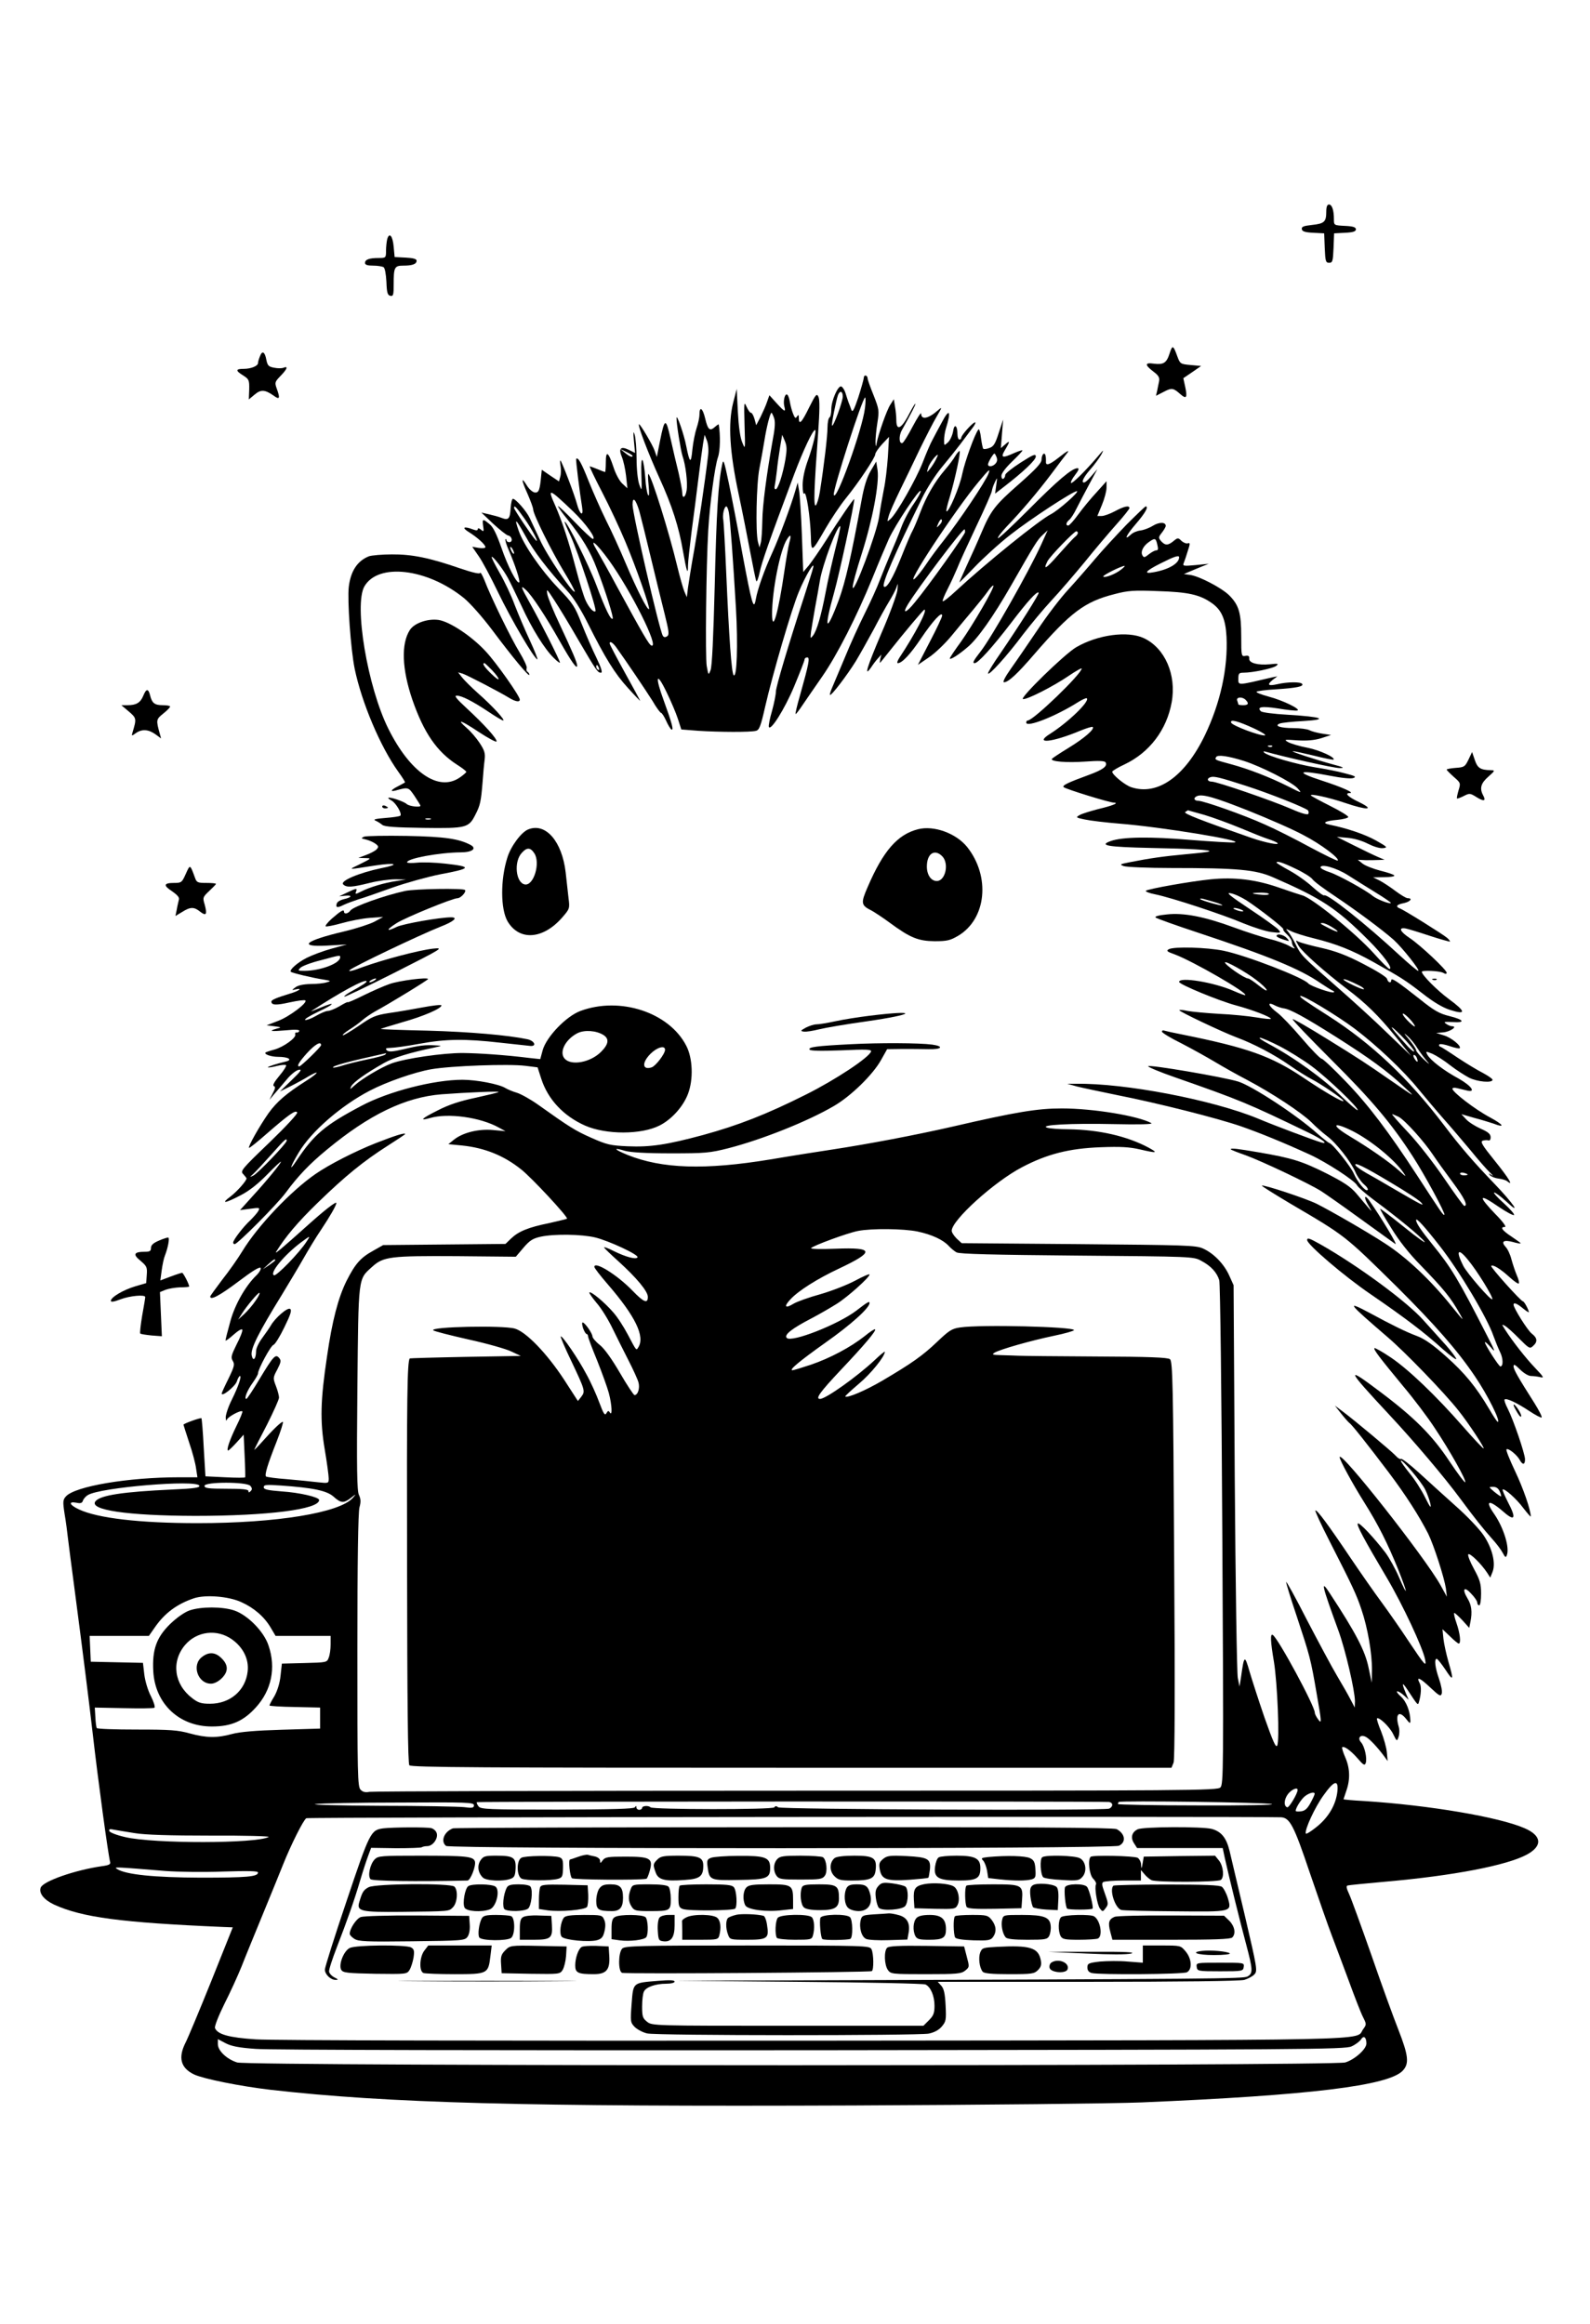 <?xml version="1.0" standalone="no"?>
<!DOCTYPE svg PUBLIC "-//W3C//DTD SVG 20010904//EN"
        "http://www.w3.org/TR/2001/REC-SVG-20010904/DTD/svg10.dtd">
<svg version="1.0" xmlns="http://www.w3.org/2000/svg"
     width="832pt" height="1216pt" viewBox="0 0 832 1216"
     preserveAspectRatio="xMidYMid meet">

    <g transform="translate(0,1216) scale(0.1,-0.1)"
       fill="#000000" stroke="none">
        <path d="M6940 11053 c0 -54 -10 -63 -74 -70 -45 -5 -56 -9 -54 -22 2 -12 17
-17 60 -19 l57 -3 3 -77 c3 -69 5 -77 23 -77 18 0 20 8 23 77 l3 77 57 3 c43
2 57 7 57 18 0 11 -14 16 -57 18 -58 3 -58 3 -58 35 0 47 -10 77 -26 77 -9 0
-14 -12 -14 -37z"/>
        <path d="M2026 10908 c-3 -13 -6 -40 -6 -60 0 -37 -1 -38 -39 -38 -49 0 -71
-8 -71 -26 0 -10 13 -14 43 -14 23 0 47 -4 54 -8 7 -4 13 -37 15 -77 2 -57 6
-70 21 -73 15 -3 17 5 17 61 0 88 4 97 50 97 48 0 70 8 70 26 0 9 -18 14 -57
16 l-58 3 -5 54 c-5 57 -23 78 -34 39z"/>
        <path d="M6120 10310 c-16 -50 -32 -59 -82 -53 -48 7 -49 -6 -3 -41 28 -21 34
-32 30 -52 -3 -13 -7 -35 -10 -49 l-6 -26 41 21 c42 22 50 20 87 -13 31 -27
37 -18 25 38 l-10 46 47 32 46 32 -55 5 c-54 5 -55 6 -70 47 -21 58 -25 59
-40 13z"/>
        <path d="M1360 10295 c-6 -14 -10 -30 -10 -35 0 -15 -37 -30 -74 -30 -44 0
-45 -9 -3 -35 30 -19 32 -25 31 -73 l-2 -52 30 25 c33 28 54 27 101 -6 30 -22
34 -14 15 38 -11 31 -10 35 20 66 35 36 41 53 16 43 -9 -4 -32 -4 -50 0 -28 5
-34 11 -40 40 -8 44 -22 52 -34 19z"/>
        <path d="M4520 10183 c-1 -10 -14 -56 -29 -103 -22 -65 -30 -80 -36 -65 -4 11
-10 29 -15 40 -4 11 -11 33 -16 49 -5 16 -15 31 -22 34 -17 5 -52 -74 -52
-120 0 -20 -4 -40 -10 -43 -5 -3 -10 -27 -10 -53 0 -44 -18 -197 -40 -336 -5
-33 -15 -64 -21 -70 -13 -12 -9 93 12 377 8 115 9 174 2 190 -9 20 -14 15 -49
-55 -39 -80 -54 -95 -54 -55 0 17 -2 19 -10 7 -7 -11 -11 -8 -20 15 -7 17 -14
45 -17 63 -3 18 -9 35 -14 37 -12 8 -22 -33 -15 -61 9 -33 2 -30 -41 17 l-37
41 -12 -34 c-6 -19 -22 -54 -34 -79 l-23 -44 -9 33 c-5 17 -13 32 -18 32 -6 0
-16 15 -24 33 -13 29 -13 20 -10 -98 4 -129 4 -130 -12 -90 -11 25 -19 84 -23
160 l-6 120 -19 -74 c-27 -107 -18 -257 29 -476 20 -93 47 -231 61 -305 14
-74 28 -142 31 -150 3 -8 11 12 18 45 12 56 47 156 181 514 48 127 97 231 109
231 9 0 -10 -81 -36 -154 -19 -52 -29 -99 -29 -135 0 -33 4 -51 8 -43 11 16
32 -125 35 -225 2 -86 4 -85 77 42 29 50 75 119 104 155 70 86 156 216 156
233 0 8 16 31 36 53 l36 38 -6 -104 c-4 -58 -13 -134 -21 -170 -7 -36 -19
-101 -25 -145 -13 -86 -133 -406 -138 -369 -2 12 20 91 47 176 56 175 93 369
83 438 l-7 45 -29 -49 c-20 -34 -35 -82 -48 -155 -54 -294 -84 -425 -119 -521
-67 -179 -80 -158 -24 41 27 96 105 457 105 487 0 8 -77 -103 -146 -213 -35
-55 -77 -115 -92 -134 l-29 -34 -7 194 c-4 107 -11 212 -15 234 l-7 40 -13
-45 c-22 -76 -83 -241 -119 -320 -43 -94 -78 -193 -87 -245 -11 -62 -20 -31
-70 236 -24 134 -57 303 -72 374 -24 114 -28 126 -34 95 -21 -98 -30 -252 -39
-632 -7 -269 -14 -427 -22 -445 -11 -28 -11 -27 -20 22 -8 48 -3 524 8 710 8
136 34 335 51 383 12 35 13 116 4 171 -1 2 -10 -4 -20 -13 -27 -24 -37 -15
-51 44 -13 55 -30 67 -30 21 0 -16 -7 -48 -15 -71 -8 -24 -18 -74 -22 -112 -7
-77 -14 -73 -32 17 -11 59 -50 172 -51 148 -1 -27 22 -170 31 -198 17 -48 28
-143 22 -180 -6 -39 -23 -48 -23 -13 0 12 -9 58 -19 103 -11 44 -30 124 -42
179 -25 112 -31 111 -56 -14 l-16 -81 -12 34 c-10 29 -74 137 -81 137 -10 0
48 -152 106 -280 67 -146 103 -260 124 -385 19 -107 26 -128 26 -74 0 19 9 99
19 179 11 80 27 206 36 280 9 74 20 155 24 180 l8 45 12 -30 c7 -18 10 -49 6
-80 -17 -143 -49 -357 -72 -490 -15 -82 -29 -172 -33 -200 l-6 -50 -13 30 c-7
17 -24 77 -38 135 -41 171 -132 464 -150 480 -3 3 -3 -24 1 -60 4 -42 3 -60
-3 -50 -5 9 -12 47 -14 85 -9 116 -25 136 -21 25 3 -92 3 -94 -11 -55 -8 23
-14 80 -14 135 0 52 -5 109 -10 125 -7 23 -8 15 -4 -32 l6 -63 -32 16 c-43 21
-56 8 -37 -37 8 -19 18 -64 22 -99 l7 -65 -26 24 c-15 13 -36 52 -47 87 -27
81 -40 89 -40 25 0 -28 -2 -51 -4 -51 -2 0 -20 7 -39 15 -20 8 -39 15 -41 15
-3 0 26 -61 65 -136 39 -75 93 -191 121 -258 56 -133 131 -347 124 -353 -8 -8
-64 103 -120 235 -31 74 -78 177 -105 230 -26 53 -67 145 -91 205 -38 96 -55
126 -65 116 -3 -4 18 -174 31 -253 8 -52 -12 -39 -27 17 -12 47 -78 219 -86
227 -3 3 -3 -9 0 -26 3 -17 3 -43 -1 -57 l-7 -26 -45 30 -45 31 -3 -29 c-7
-76 -12 -92 -33 -90 -11 1 -29 16 -41 35 -32 52 -31 32 2 -41 16 -37 30 -74
30 -83 0 -25 96 -218 162 -327 33 -54 58 -100 55 -103 -10 -10 -147 193 -182
272 -20 43 -44 94 -53 113 -18 38 -74 101 -88 101 -5 0 -10 -21 -12 -47 -3
-58 -11 -67 -47 -53 -15 6 -45 14 -67 19 l-39 9 62 -59 c35 -32 70 -60 78 -61
21 -4 26 -35 6 -35 -8 0 -15 5 -15 10 0 6 -2 8 -5 5 -3 -3 5 -30 18 -59 32
-74 60 -159 54 -166 -11 -11 -60 83 -93 180 -25 71 -43 109 -62 124 -36 30
-39 29 -34 -9 5 -30 3 -32 -12 -19 -10 8 -16 9 -16 2 0 -7 -8 -8 -26 -1 -47
18 -60 10 -21 -14 45 -28 87 -66 87 -79 0 -5 -15 -7 -35 -4 l-34 6 33 -48 c19
-26 65 -113 103 -192 67 -139 190 -349 205 -349 3 0 -14 44 -39 98 -25 53 -61
138 -80 187 -18 50 -54 125 -79 168 -25 44 -44 81 -41 83 6 6 60 -65 85 -111
12 -22 44 -89 72 -148 54 -118 121 -225 169 -271 17 -17 31 -27 31 -23 0 11
-106 221 -156 309 -49 87 -53 100 -23 72 31 -27 106 -141 178 -269 61 -108 91
-150 91 -128 0 16 -25 74 -90 213 -33 69 -62 141 -66 160 -5 32 -3 30 36 -30
24 -36 81 -130 127 -210 96 -164 101 -170 118 -170 9 0 1 26 -24 78 -21 42
-55 122 -77 177 -36 92 -45 107 -125 190 -87 91 -179 223 -205 298 -25 72 -15
63 34 -25 44 -82 115 -175 223 -293 28 -30 70 -96 104 -165 92 -184 143 -266
211 -340 35 -39 64 -69 64 -67 0 1 -36 68 -80 147 -44 80 -80 148 -80 153 0
14 15 6 33 -18 52 -72 157 -228 191 -282 20 -35 41 -63 45 -63 4 0 16 -18 26
-40 10 -23 23 -44 28 -47 14 -8 3 34 -39 149 -48 130 -40 158 13 48 23 -47 50
-110 60 -141 l18 -56 89 -7 c109 -7 274 -8 302 0 17 4 25 25 48 127 38 166
139 513 176 600 34 83 85 168 75 127 -3 -14 -24 -79 -45 -145 -84 -258 -150
-479 -150 -504 0 -14 -9 -60 -20 -100 -12 -40 -19 -78 -17 -84 8 -26 82 91
132 210 30 72 55 136 55 142 0 6 6 11 14 11 15 0 9 -32 -38 -199 -15 -51 -25
-95 -23 -97 2 -2 19 20 38 49 20 29 65 95 102 148 77 111 180 313 262 514 31
77 70 169 86 205 34 74 162 267 167 251 2 -5 -15 -36 -37 -68 -23 -32 -52 -87
-65 -123 -13 -36 -38 -96 -55 -135 -16 -38 -42 -101 -57 -140 -14 -38 -50
-117 -79 -175 -29 -58 -76 -161 -104 -230 -29 -69 -59 -140 -67 -159 -8 -18
-13 -35 -11 -37 6 -7 89 102 135 176 23 38 65 114 94 167 28 54 64 119 80 145
16 26 34 60 39 75 8 25 8 23 5 -13 -2 -23 -40 -127 -85 -230 -74 -174 -93
-234 -52 -175 9 14 24 34 34 45 l19 21 -6 -23 c-2 -13 -3 -22 -1 -20 2 1 25
30 52 64 72 91 175 214 180 214 18 0 -48 -127 -131 -252 -10 -16 -14 -28 -8
-28 22 0 66 47 121 129 62 92 111 145 111 120 0 -8 -29 -69 -64 -136 l-63
-122 57 39 c32 21 85 72 118 112 33 40 84 102 114 137 29 35 64 78 77 97 13
19 26 32 29 30 8 -8 -106 -204 -169 -293 -33 -45 -59 -84 -59 -88 0 -10 43 16
91 57 53 43 136 161 229 323 124 217 138 240 165 265 l27 25 -34 -75 c-65
-142 -259 -485 -317 -559 -38 -49 -44 -61 -31 -61 18 0 92 82 188 207 89 117
138 171 147 162 5 -5 -101 -172 -202 -320 -35 -50 -63 -96 -63 -102 1 -18 102
94 183 203 40 52 107 133 149 178 43 46 120 136 173 200 52 65 127 153 165
196 39 43 70 83 70 87 0 16 -28 10 -76 -16 -26 -14 -57 -25 -69 -25 l-23 0 24
58 c13 31 24 72 24 90 l0 34 -52 -58 c-29 -31 -72 -83 -96 -116 -23 -32 -47
-58 -52 -58 -15 0 -12 16 5 30 9 7 26 34 38 59 13 25 42 82 66 126 l43 80 -34
-39 c-23 -27 -37 -36 -42 -28 -4 7 10 32 36 62 24 27 51 64 61 82 15 28 13 27
-20 -12 -64 -75 -133 -143 -139 -137 -3 3 6 22 21 41 20 26 23 36 13 36 -29 0
-104 -64 -256 -217 -85 -85 -156 -152 -160 -149 -3 4 17 30 44 59 76 79 164
182 239 282 37 50 72 96 78 103 17 21 1 13 -44 -23 -46 -36 -67 -44 -66 -22 1
32 -4 48 -13 42 -5 -3 -10 -17 -10 -30 0 -18 -29 -49 -116 -126 -128 -112
-149 -140 -198 -255 -18 -43 -52 -119 -75 -168 -22 -49 -41 -91 -41 -93 0 -2
36 34 80 80 44 46 127 122 186 168 104 82 329 229 349 229 16 -1 -95 -99 -135
-120 -63 -32 -339 -255 -499 -403 -34 -32 -65 -56 -68 -53 -3 3 9 32 26 65 17
33 39 82 50 108 10 27 56 126 100 220 45 94 81 177 81 184 1 8 7 28 15 44 14
30 14 30 8 -14 l-6 -44 44 34 c104 80 169 142 169 160 0 16 -13 11 -80 -32
-44 -28 -80 -57 -80 -64 0 -8 -4 -17 -10 -20 -5 -3 -10 3 -10 15 0 13 22 42
55 74 30 29 55 55 55 59 0 3 -19 -3 -42 -13 -64 -29 -74 -26 -49 16 27 45 27
52 0 28 l-22 -19 6 75 6 75 -23 -70 c-18 -57 -27 -72 -49 -79 -15 -6 -29 -7
-32 -4 -3 3 -8 29 -12 57 -3 29 -9 48 -13 44 -19 -22 -71 -167 -85 -233 -13
-67 -72 -206 -83 -195 -2 2 5 34 17 72 28 93 60 243 52 243 -4 0 -14 -12 -23
-27 -9 -16 -33 -48 -54 -72 -53 -62 -97 -138 -129 -223 -15 -40 -33 -82 -39
-93 -7 -11 -34 -74 -60 -140 -44 -110 -77 -167 -91 -154 -12 13 56 170 201
465 24 49 70 121 102 159 31 37 75 92 97 121 22 29 50 67 63 84 13 16 19 30
14 30 -12 0 -72 -67 -72 -80 0 -6 -4 -10 -10 -10 -5 0 -10 12 -10 28 0 47 -17
58 -23 14 -4 -21 -16 -47 -27 -57 -20 -18 -20 -18 -20 12 0 16 4 43 9 59 30
96 19 111 -22 32 -16 -29 -37 -69 -47 -88 -11 -19 -34 -73 -52 -120 -35 -89
-135 -265 -168 -295 -19 -17 -19 -17 -10 14 4 17 31 77 58 133 28 57 75 155
105 218 31 63 70 140 88 170 29 50 30 53 8 34 -51 -45 -89 -53 -89 -18 0 9
-20 -22 -44 -67 -24 -46 -48 -85 -54 -87 -18 -6 -20 37 -3 67 50 90 71 131 71
138 -1 4 -12 -14 -27 -42 -45 -89 -73 -105 -73 -42 0 18 -3 49 -7 70 l-6 38
-18 -28 c-19 -28 -64 -157 -72 -203 -3 -20 -5 -19 -6 8 0 18 4 63 10 100 10
64 9 70 -20 144 -17 42 -31 81 -31 87 0 18 -20 23 -20 4z m-110 -98 c0 -26
-49 -159 -56 -152 -5 4 21 131 31 160 10 25 25 21 25 -8z m116 -61 c-13 -109
-152 -497 -163 -453 -6 24 150 509 164 509 3 0 3 -25 -1 -56z m-476 -50 c7
-18 6 -50 -5 -107 -34 -191 -55 -350 -56 -433 -1 -49 -4 -100 -8 -114 l-7 -25
-8 30 c-13 52 -8 306 8 385 8 41 20 107 26 145 11 70 30 145 37 145 2 0 8 -12
13 -26z m60 -217 c-14 -81 -39 -157 -51 -157 -6 0 -8 8 -5 18 2 9 7 44 11 77
3 33 11 89 17 125 l11 65 14 -33 c11 -26 11 -46 3 -95z m-800 18 c0 -10 -16
-4 -40 16 l-25 20 33 -16 c17 -8 32 -18 32 -20z m1900 -40 c-14 -17 -40 -20
-40 -5 0 6 8 22 17 37 17 25 17 25 26 5 7 -15 6 -26 -3 -37z m-314 18 c-8 -16
-22 -37 -31 -48 -16 -20 -16 -19 -9 5 5 22 41 70 51 70 2 0 -3 -12 -11 -27z
m277 -70 c-15 -42 -155 -250 -234 -350 -32 -40 -74 -97 -93 -126 -20 -30 -45
-62 -57 -73 -65 -58 209 358 332 505 54 65 62 72 52 44z m-2175 -198 c67 -64
125 -145 104 -145 -5 0 -48 40 -96 90 -47 49 -86 86 -86 81 0 -4 21 -34 48
-67 79 -99 121 -168 156 -262 44 -114 88 -254 82 -259 -9 -10 -37 46 -85 174
-42 111 -153 333 -166 333 -3 0 12 -35 32 -77 38 -83 137 -382 129 -391 -9 -9
-34 18 -51 55 -10 20 -32 93 -50 162 -39 149 -74 254 -109 334 -43 96 -37 95
92 -28z m347 2 c8 -29 35 -137 60 -242 25 -104 58 -239 73 -298 23 -93 25
-109 12 -117 -10 -6 -17 -5 -22 4 -19 35 -158 636 -158 685 0 45 16 30 35 -32z
m-601 -40 c40 -56 83 -139 58 -112 -20 21 -112 159 -112 167 0 17 10 7 54 -55z
m1070 31 c7 -40 22 -246 37 -501 11 -191 5 -367 -12 -350 -11 11 -24 192 -39
538 -6 138 -13 260 -15 273 -6 26 4 72 16 72 4 0 10 -15 13 -32z m1101 -66
c-15 -16 -16 -15 -4 12 7 15 15 23 17 16 3 -7 -3 -19 -13 -28z m-545 -129
c-16 -65 -39 -164 -49 -219 -24 -126 -47 -205 -67 -230 -14 -18 -14 -16 -10
21 3 22 13 78 21 125 9 47 20 110 25 140 13 84 94 299 107 286 2 -2 -10 -57
-27 -123z m680 93 c0 -13 -192 -283 -263 -368 -46 -57 -68 -63 -36 -10 55 89
283 392 296 392 2 0 3 -6 3 -14z m590 -5 c0 -5 -7 -15 -17 -22 -9 -8 -47 -49
-85 -92 -64 -73 -82 -84 -57 -34 13 26 140 157 151 157 5 0 8 -4 8 -9z m-1510
-52 c-5 -19 -16 -83 -25 -144 -32 -221 -64 -333 -65 -228 0 121 42 336 78 391
19 30 24 24 12 -19z m-944 -90 c117 -162 266 -461 223 -447 -13 4 -44 58 -183
313 -41 77 -88 160 -102 184 -45 74 -4 41 62 -50z m-496 36 c0 -5 -5 -3 -10 5
-5 8 -10 20 -10 25 0 6 5 3 10 -5 5 -8 10 -19 10 -25z m444 -601 c3 -8 2 -12
-4 -9 -6 3 -10 10 -10 16 0 14 7 11 14 -7z"/>
        <path d="M5893 9413 c-52 -54 -126 -134 -163 -178 -37 -44 -100 -116 -141
-161 -41 -44 -113 -139 -160 -210 -48 -71 -110 -162 -138 -201 -33 -47 -46
-73 -37 -73 22 0 70 44 160 149 187 216 262 273 417 312 71 19 103 21 228 16
158 -5 218 -18 281 -62 52 -36 73 -84 78 -177 8 -164 -32 -346 -113 -515 -105
-217 -248 -318 -386 -272 -33 11 -99 65 -99 81 0 4 29 22 64 38 131 62 221
181 247 325 26 144 -35 284 -146 336 -84 39 -241 18 -354 -48 -60 -35 -298
-267 -278 -271 20 -4 158 66 240 122 37 25 67 42 67 38 0 -28 -253 -272 -282
-272 -5 0 -8 -5 -8 -11 0 -28 155 33 273 108 21 13 41 22 44 19 16 -16 -97
-125 -191 -185 -90 -56 8 -47 158 16 32 13 61 22 64 19 11 -11 -44 -59 -126
-109 -46 -28 -85 -54 -88 -58 -8 -14 79 -21 176 -14 69 5 100 4 105 -4 12 -20
-14 -39 -88 -66 -109 -40 -141 -55 -131 -64 11 -10 240 -81 263 -81 29 -1 -8
-16 -84 -34 -38 -10 -81 -23 -94 -30 -23 -13 -23 -14 25 -24 27 -6 110 -16
184 -22 214 -17 656 -89 600 -98 -13 -2 -117 4 -230 13 -211 18 -358 16 -418
-6 -65 -23 -16 -31 210 -36 213 -4 314 -10 306 -18 -2 -3 -58 -9 -124 -15
-118 -11 -188 -21 -294 -42 -50 -10 -53 -11 -30 -20 14 -5 126 -10 250 -10
349 0 440 -9 530 -48 255 -111 332 -161 501 -330 77 -77 131 -150 109 -150 -4
0 -41 36 -81 81 -93 104 -325 292 -375 304 -11 3 -66 21 -123 41 -121 42 -232
55 -354 43 -103 -10 -329 -50 -341 -60 -4 -4 18 -13 50 -19 83 -17 352 -105
462 -152 52 -21 117 -42 145 -45 50 -6 51 -5 37 12 -8 10 -76 59 -150 108
-105 70 -127 88 -101 83 19 -3 56 -20 83 -37 69 -45 198 -146 193 -151 -3 -3
6 -15 20 -28 14 -13 25 -31 25 -40 0 -9 6 -22 13 -29 6 -7 -4 -4 -23 7 -19 12
-66 29 -105 38 -38 10 -123 37 -188 61 -155 57 -264 78 -352 68 -41 -4 -64
-10 -58 -16 5 -5 106 -41 224 -80 365 -121 532 -189 640 -264 27 -18 54 -35
61 -38 7 -2 11 -7 8 -9 -8 -8 -122 32 -134 46 -26 31 -326 147 -443 171 -87
18 -260 23 -287 8 -15 -8 -9 -13 31 -27 96 -36 382 -201 369 -213 -2 -2 -29 8
-61 22 -102 45 -285 75 -285 47 0 -13 211 -100 298 -123 82 -22 182 -60 182
-70 0 -3 -33 0 -74 7 -41 7 -130 16 -198 19 -68 4 -141 11 -163 15 -22 5 -41
7 -44 4 -5 -5 222 -113 299 -142 89 -33 198 -90 279 -147 42 -29 92 -60 111
-70 50 -25 170 -107 170 -116 0 -10 -99 47 -210 122 -168 113 -293 157 -630
225 -47 9 -91 19 -97 21 -7 3 -13 1 -13 -5 0 -6 46 -34 103 -62 56 -29 135
-73 175 -97 40 -24 116 -67 170 -95 130 -69 280 -168 334 -220 23 -24 60 -56
81 -72 48 -35 124 -132 149 -188 10 -24 31 -53 45 -65 15 -12 24 -26 19 -30
-10 -10 -52 41 -72 86 -15 36 -113 159 -128 160 -4 1 -31 22 -60 47 -107 97
-345 253 -418 275 -80 24 -461 89 -470 80 -4 -3 59 -30 140 -58 346 -121 381
-136 700 -290 70 -34 107 -62 66 -51 -41 12 -244 88 -334 126 -236 97 -694
185 -948 181 l-47 0 50 -14 c28 -7 122 -27 210 -45 213 -42 526 -121 650 -164
97 -34 218 -83 360 -148 85 -39 233 -135 246 -160 5 -10 44 -44 87 -76 127
-94 246 -192 266 -219 10 -13 -37 20 -105 75 -68 55 -125 98 -127 97 -2 -1 24
-47 58 -101 39 -64 93 -133 153 -194 125 -129 158 -170 206 -255 24 -42 20
-38 -44 41 -110 137 -236 256 -350 329 -97 63 -280 168 -355 206 -57 28 -280
102 -287 95 -2 -2 65 -44 149 -94 291 -171 282 -164 557 -435 199 -198 319
-335 409 -469 68 -100 136 -238 119 -238 -3 0 -23 30 -45 68 -69 116 -127 187
-226 275 -67 60 -113 92 -151 106 -59 22 -130 57 -248 121 -126 67 -115 53 92
-125 92 -78 302 -296 372 -385 53 -66 141 -200 132 -199 -4 0 -53 52 -108 115
-140 160 -286 300 -379 362 -43 29 -81 50 -84 48 -6 -7 27 -50 150 -199 54
-64 129 -163 166 -220 77 -115 167 -275 159 -283 -3 -3 -40 46 -82 109 -90
136 -184 230 -364 365 -184 139 -176 120 47 -119 130 -139 290 -328 374 -442
72 -98 123 -161 164 -207 23 -25 48 -58 57 -75 13 -25 17 -27 22 -12 15 38
-16 141 -65 213 -53 75 -30 81 50 11 58 -50 65 -31 20 54 -17 34 -30 63 -27
65 8 8 72 -48 108 -97 22 -28 39 -48 39 -44 0 34 -40 149 -82 237 -28 59 -49
111 -45 114 8 9 53 -27 68 -53 16 -30 29 -29 29 1 0 29 -62 210 -91 266 -12
23 -19 44 -16 47 9 9 64 -17 129 -60 33 -22 62 -37 65 -34 3 4 -14 37 -37 74
-87 137 -110 177 -110 194 0 13 9 8 34 -17 19 -19 44 -34 57 -34 13 0 35 -3
49 -6 21 -6 18 1 -26 47 -51 53 -121 143 -158 201 -19 30 -19 30 0 20 10 -6
44 -36 73 -66 52 -52 56 -55 73 -39 25 22 23 42 -7 65 -22 17 -95 134 -95 151
0 14 19 6 49 -19 17 -14 31 -23 31 -20 0 11 -24 56 -30 56 -11 0 -173 181
-167 186 9 9 49 -16 95 -58 24 -22 46 -37 49 -34 4 3 -1 23 -10 43 -9 21 -21
58 -28 83 -6 25 -20 55 -31 66 -25 28 -10 38 39 25 20 -6 38 -9 40 -7 2 1 -20
17 -47 35 -50 33 -63 51 -35 51 9 0 -12 29 -50 67 -94 98 -88 111 19 37 37
-25 72 -44 78 -42 6 2 -18 30 -52 61 -35 31 -58 57 -51 57 6 0 35 -21 63 -47
83 -78 38 -11 -66 97 -103 107 -175 190 -258 300 -190 250 -381 430 -608 575
-121 77 -151 98 -146 103 9 9 190 -100 285 -171 116 -88 255 -219 334 -317 34
-41 91 -109 127 -150 37 -41 101 -117 144 -168 42 -52 89 -105 104 -119 15
-14 18 -20 7 -12 -17 11 -18 11 -8 -1 7 -7 27 -15 44 -17 18 -2 38 -8 46 -14
36 -30 6 19 -66 108 -64 79 -76 99 -63 104 9 3 23 4 30 2 7 -3 12 3 12 16 0
17 -13 28 -52 45 -29 13 -64 35 -77 50 l-24 26 69 -20 c39 -10 82 -24 98 -29
64 -25 55 -7 -17 32 -79 42 -197 133 -197 150 0 5 11 7 25 3 14 -3 36 -9 50
-12 51 -13 25 24 -42 62 -78 42 -148 96 -164 125 -10 19 -9 19 26 5 20 -9 62
-35 93 -60 31 -24 76 -53 99 -65 43 -22 123 -29 123 -11 0 5 -23 21 -51 36
-28 14 -87 50 -131 79 -44 30 -85 56 -91 58 -7 2 -9 8 -5 12 4 4 28 0 54 -9
26 -9 50 -14 52 -11 11 11 -44 56 -82 67 l-41 13 37 3 c36 3 78 32 46 32 -8 0
-22 6 -31 13 -15 10 -9 11 33 9 70 -5 62 12 -15 31 -53 13 -80 28 -157 90
-114 90 -148 113 -148 98 0 -18 -17 -13 -22 7 -3 10 -54 42 -124 78 -88 46
-145 67 -219 84 -55 12 -108 27 -119 32 -18 10 -18 9 0 -22 19 -32 135 -135
250 -223 101 -76 167 -141 255 -249 l83 -103 -120 115 c-65 64 -189 177 -274
251 -179 157 -181 159 -211 219 -12 25 -29 53 -38 64 -15 18 -15 18 14 4 17
-9 71 -26 120 -38 118 -29 200 -62 310 -123 148 -83 166 -94 258 -165 57 -45
106 -74 143 -86 87 -28 86 -10 -4 56 -60 44 -142 126 -142 143 0 9 91 5 111
-5 13 -8 19 -7 19 0 0 15 -138 145 -194 182 -50 33 -60 56 -22 50 12 -2 68
-19 125 -38 58 -19 106 -32 108 -31 2 2 -5 11 -14 19 -22 19 -225 146 -247
154 -26 10 -18 21 19 28 34 7 50 26 21 26 -8 0 -36 17 -63 37 -26 20 -64 45
-83 55 l-35 17 58 1 c32 0 56 4 53 9 -3 5 -36 16 -73 25 -38 10 -79 26 -93 37
l-25 20 40 -2 c22 0 54 0 70 1 l30 1 -35 15 c-19 8 -75 35 -125 60 l-90 45 56
-5 c34 -3 76 -15 107 -31 30 -15 62 -25 79 -23 26 3 23 6 -37 40 -57 32 -151
64 -244 83 -41 9 -23 19 42 25 31 3 57 10 57 15 0 6 -43 32 -95 58 -52 26 -97
51 -100 54 -11 13 95 -10 177 -38 118 -40 160 -38 76 3 -59 28 -79 48 -51 48
30 0 -36 30 -147 66 -141 46 -123 57 43 25 61 -12 111 -17 124 -12 17 6 9 11
-43 24 -35 10 -107 24 -159 32 -97 16 -247 59 -265 77 -7 7 -3 8 10 4 91 -26
357 -86 385 -85 28 0 22 4 -35 19 -92 25 -223 68 -210 69 6 1 55 -10 110 -23
55 -14 101 -23 103 -21 11 11 -71 49 -135 62 -43 8 -89 22 -103 30 -23 13 -19
14 48 9 50 -3 88 0 125 11 l52 17 -46 7 c-26 4 -56 12 -67 18 -11 6 -49 11
-84 11 -69 0 -103 12 -71 24 10 4 65 10 123 13 136 8 100 22 -83 33 -71 4
-133 12 -139 18 -23 23 4 28 88 15 48 -8 94 -13 102 -11 24 5 -76 54 -150 73
-37 10 -65 21 -63 25 2 4 48 10 102 13 107 7 146 15 137 28 -7 12 -78 11 -129
-1 -49 -11 -57 -4 -26 22 l25 19 -25 -5 c-188 -44 -179 -44 -179 -6 0 26 4 30
27 30 48 0 151 22 170 35 16 12 12 14 -32 9 -64 -6 -111 7 -108 30 1 13 -5 17
-20 14 -21 -4 -22 -1 -22 101 0 124 -12 164 -62 215 -40 40 -161 103 -208 108
l-30 4 25 11 c14 6 43 18 65 27 l40 16 -69 -7 c-65 -6 -69 -5 -61 13 4 10 14
39 21 63 12 36 12 42 0 38 -8 -3 -22 3 -33 12 -18 18 -20 18 -42 0 -29 -24
-44 -24 -65 -1 -15 18 -15 21 4 45 11 14 20 30 20 35 0 21 -34 21 -67 1 -19
-12 -49 -23 -66 -25 -17 -2 -39 -11 -49 -21 -41 -37 -24 -2 27 57 48 56 67 90
50 90 -3 0 -49 -44 -102 -97z m161 -95 c8 -32 7 -38 -5 -38 -6 0 -23 -9 -37
-20 -22 -18 -27 -19 -34 -6 -11 19 4 49 34 70 30 21 35 20 42 -6z m116 -74 c0
-32 -54 -64 -132 -78 -58 -11 -45 6 35 46 69 35 97 45 97 32z m-303 -64 c-30
-24 -85 -45 -94 -37 -5 6 91 54 111 56 5 1 -3 -8 -17 -19z m651 -682 c19 -19
14 -28 -13 -28 -14 0 -25 2 -25 4 0 2 -3 11 -6 20 -7 19 26 22 44 4z m47 -151
c38 -18 62 -33 54 -35 -24 -4 -172 51 -177 67 -6 19 34 9 123 -32z m92 -93
c-3 -3 -12 -4 -19 -1 -8 3 -5 6 6 6 11 1 17 -2 13 -5z m-147 -76 c90 -29 250
-110 280 -143 24 -27 24 -27 -47 9 -100 50 -209 92 -301 117 -85 23 -87 23
-78 38 8 13 64 5 146 -21z m10 -130 c124 -40 307 -113 324 -128 4 -5 5 -13 2
-19 -4 -6 -37 3 -89 26 -104 45 -389 143 -416 143 -23 0 -28 16 -8 23 18 7 48
0 187 -45z m15 -131 c105 -42 233 -98 286 -127 91 -47 190 -122 179 -133 -3
-3 -68 29 -145 70 -77 42 -184 96 -237 119 -110 50 -321 124 -349 124 -21 0
-26 15 -6 24 28 13 93 -6 272 -77z m-233 -21 c47 -14 131 -45 189 -69 57 -24
122 -50 144 -57 22 -7 44 -16 49 -21 15 -14 -64 2 -134 26 -268 93 -360 129
-348 136 7 5 14 9 14 9 1 0 40 -11 86 -24z m478 -282 c41 -19 80 -44 88 -55 7
-11 61 -51 120 -90 116 -78 246 -175 305 -227 46 -42 141 -162 128 -162 -5 0
-49 37 -98 82 -177 164 -377 323 -394 313 -4 -3 -31 17 -61 44 -29 27 -84 66
-121 86 -37 20 -67 39 -67 41 0 11 32 1 100 -32z m271 -32 c35 -22 101 -64
147 -92 46 -28 82 -53 80 -55 -7 -7 -76 21 -95 37 -33 28 -177 108 -225 124
-26 8 -48 20 -48 25 0 21 80 -1 141 -39z m-411 -100 c0 -4 -17 -6 -37 -4 -59
5 -63 10 -10 11 26 1 47 -3 47 -7z m-282 -43 c23 -7 40 -14 38 -16 -5 -5 -116
27 -116 33 0 3 8 3 18 0 9 -2 36 -10 60 -17z m137 -39 c13 -5 14 -9 5 -9 -8 0
-24 4 -35 9 -13 5 -14 9 -5 9 8 0 24 -4 35 -9z m473 -90 c46 -28 40 -34 -10
-9 -51 26 -56 29 -37 29 8 0 29 -9 47 -20z m-394 -278 c27 -20 52 -44 54 -52
3 -8 -15 2 -41 23 -25 20 -50 37 -56 37 -19 0 -121 71 -121 84 0 11 110 -50
164 -92z m537 -28 c17 -8 29 -18 26 -20 -5 -6 -107 43 -107 51 0 6 40 -10 81
-31z m-438 -106 c12 -6 31 -12 42 -14 34 -3 112 -46 275 -149 180 -114 271
-181 355 -260 66 -61 69 -63 -80 40 -108 75 -156 107 -323 210 -95 59 -175
105 -178 102 -3 -3 89 -99 204 -214 207 -206 313 -331 424 -503 63 -97 172
-299 166 -306 -6 -5 -16 11 -143 206 -148 227 -255 369 -374 492 -62 65 -119
118 -125 118 -7 0 -54 48 -105 108 -50 59 -107 118 -126 132 -50 37 -58 63
-12 38z m729 -103 c6 -12 -4 -6 -26 14 -20 19 -36 39 -36 45 0 13 49 -34 62
-59z m-2 -136 c0 -7 -24 13 -52 46 -81 89 -88 108 -14 34 36 -37 66 -73 66
-80z m17 16 c14 -22 37 -53 52 -70 16 -18 9 -14 -17 10 -23 21 -42 44 -42 50
0 6 -17 31 -37 56 -28 33 -30 38 -9 19 16 -14 40 -43 53 -65z m-720 10 c48
-25 124 -72 168 -105 82 -61 248 -220 239 -229 -2 -3 -37 27 -77 65 -103 101
-253 209 -391 283 -32 17 -52 31 -43 31 9 0 55 -20 104 -45z m717 -61 c9 -24
2 -26 -12 -4 -7 11 -8 20 -3 20 5 0 12 -7 15 -16z m-95 -308 c32 -17 132 -127
181 -201 18 -27 64 -91 102 -142 61 -82 81 -123 60 -123 -4 0 -51 65 -105 144
-55 81 -138 187 -188 240 -50 53 -88 96 -84 96 3 0 19 -7 34 -14z m-240 -75
c94 -48 215 -146 264 -216 18 -26 15 -24 -24 11 -47 42 -149 114 -256 178
-102 61 -90 80 16 27z m197 -268 c78 -46 150 -93 160 -105 21 -23 7 -16 -161
82 -44 26 -101 59 -127 73 -26 15 -50 32 -54 38 -14 23 44 -5 182 -88z m404
41 c0 -2 -9 -4 -20 -4 -11 0 -20 4 -20 9 0 5 9 7 20 4 11 -3 20 -7 20 -9z
m-146 -374 c104 -133 249 -377 281 -471 9 -25 24 -62 34 -83 17 -33 18 -76 2
-76 -8 0 -81 114 -81 126 1 5 14 -7 31 -26 26 -31 24 -23 -19 60 -151 296
-187 356 -287 479 -59 73 -85 111 -85 127 0 15 45 -35 124 -136z m148 -73 c47
-56 131 -193 127 -205 -5 -12 -132 135 -152 174 -41 81 -28 97 25 31z m166
-1212 c6 -14 9 -25 6 -25 -3 0 -19 11 -36 25 -29 25 -29 25 -5 25 16 0 28 -8
35 -25z"/>
        <path d="M1930 9249 c-60 -24 -95 -77 -105 -160 -8 -68 10 -326 31 -429 37
-177 134 -407 228 -538 21 -29 37 -54 35 -56 -2 -2 -19 -11 -36 -20 -36 -18
-44 -30 -15 -23 69 19 69 19 101 -28 17 -26 31 -48 31 -51 0 -10 -60 -3 -72 9
-14 13 -89 39 -96 32 -2 -2 6 -8 17 -14 23 -13 56 -69 46 -79 -4 -4 -39 -9
-78 -12 -52 -4 -67 -8 -52 -14 11 -5 27 -15 35 -22 12 -10 68 -14 216 -16 225
-3 237 0 272 70 25 48 29 70 37 167 3 44 8 98 11 120 4 34 -1 49 -26 87 -17
26 -47 61 -67 78 -58 51 -33 43 62 -20 50 -33 92 -55 93 -50 5 13 -65 90 -156
174 -54 50 -67 66 -52 66 26 0 83 -29 167 -85 37 -25 71 -45 76 -45 13 0 -56
76 -130 141 -35 31 -73 69 -85 84 l-21 27 24 -7 c24 -8 190 -94 244 -127 33
-20 55 -23 55 -9 0 19 -123 193 -177 251 -73 80 -189 157 -248 166 -57 8 -126
-16 -150 -52 -47 -72 -42 -205 13 -366 60 -173 128 -271 233 -339 27 -17 49
-34 49 -38 0 -3 -16 -17 -35 -30 -110 -75 -258 26 -372 254 -110 219 -182 651
-126 747 72 124 328 94 520 -61 33 -27 96 -98 148 -167 109 -146 195 -249 195
-235 0 5 -4 12 -10 16 -5 3 -7 11 -4 19 3 7 -14 44 -37 82 -45 73 -153 295
-184 378 -11 27 -21 44 -23 38 -2 -7 -40 2 -105 24 -159 55 -251 74 -357 73
-52 0 -106 -5 -120 -10z m645 -596 c48 -52 44 -66 -5 -18 -36 35 -49 55 -35
55 3 0 20 -17 40 -37z m-322 -780 c-7 -2 -19 -2 -25 0 -7 3 -2 5 12 5 14 0 19
-2 13 -5z"/>
        <path d="M750 8520 c-15 -37 -37 -50 -82 -50 l-33 0 39 -33 c41 -35 41 -38 19
-111 -5 -18 -4 -18 18 -2 32 22 65 20 102 -6 l30 -22 -7 25 c-20 72 -19 75 18
105 20 16 36 32 36 37 0 4 -17 7 -39 7 -42 0 -56 11 -66 53 -9 35 -20 34 -35
-3z"/>
        <path d="M7684 8185 c-18 -37 -22 -40 -67 -43 -26 -2 -47 -6 -47 -9 0 -3 17
-20 37 -38 36 -31 37 -33 25 -71 -6 -21 -10 -40 -8 -42 2 -2 18 4 36 13 29 15
33 15 66 -6 39 -24 51 -21 35 9 -20 37 -12 64 27 98 36 32 36 33 12 34 -53 1
-69 11 -83 54 l-14 41 -19 -40z"/>
        <path d="M2000 7940 c0 -6 7 -10 15 -10 8 0 15 2 15 4 0 2 -7 6 -15 10 -8 3
-15 1 -15 -4z"/>
        <path d="M2764 7820 c-36 -14 -91 -88 -109 -147 -37 -116 -36 -270 1 -334 61
-103 184 -95 284 18 41 47 42 49 35 103 -3 30 -10 91 -15 135 -19 163 -105
262 -196 225z m32 -125 c33 -50 -3 -170 -49 -163 -48 7 -60 120 -16 166 26 29
45 28 65 -3z"/>
        <path d="M4804 7821 c-107 -27 -182 -112 -264 -303 -37 -85 -35 -95 23 -124
16 -9 57 -36 91 -61 108 -80 151 -97 236 -98 65 0 82 4 123 28 149 88 171 311
47 466 -58 71 -173 113 -256 92z m126 -141 c38 -38 17 -130 -28 -130 -30 0
-52 32 -52 76 0 67 40 94 80 54z"/>
        <path d="M1905 7782 c-17 -8 -16 -9 10 -15 17 -4 39 -14 50 -22 17 -13 17 -17
5 -30 -8 -8 -33 -21 -55 -29 l-40 -15 35 -1 c35 -1 35 -1 -25 -31 -66 -32 -72
-31 77 -8 110 17 135 6 32 -14 -115 -24 -217 -67 -198 -85 18 -17 46 -15 138
8 43 11 104 19 135 19 l56 -1 -50 -8 c-63 -9 -143 -33 -185 -55 -30 -15 -32
-15 -27 -1 8 20 2 19 -48 -5 l-40 -19 32 3 c39 4 34 -9 -8 -18 -17 -4 -33 -13
-36 -21 -9 -23 2 -26 33 -10 16 8 52 21 79 30 28 8 108 36 180 62 71 25 183
56 248 69 166 31 170 40 26 56 -52 6 -118 8 -146 5 -29 -3 -53 -2 -53 2 0 20
168 51 281 52 60 0 86 20 51 39 -61 32 -133 43 -332 47 -113 2 -214 0 -225 -4z"/>
        <path d="M972 7587 c-20 -45 -23 -47 -61 -47 -55 0 -58 -13 -10 -44 27 -19 39
-32 35 -44 -2 -9 -8 -32 -11 -51 l-7 -34 35 21 c43 27 62 28 95 1 31 -24 37
-14 23 38 -11 36 -10 39 24 71 19 18 35 34 35 37 0 3 -23 5 -50 5 -46 0 -51 2
-60 28 -26 71 -25 70 -48 19z"/>
        <path d="M2120 7498 c-107 -23 -270 -81 -286 -102 -13 -18 -34 -21 -34 -6 0
14 -18 3 -65 -38 -20 -18 -34 -36 -31 -39 3 -3 40 4 83 16 42 12 108 25 147
28 l71 5 -46 -25 c-25 -13 -96 -36 -159 -51 -204 -48 -245 -82 -89 -74 l104 6
-80 -22 c-44 -12 -102 -34 -130 -48 -49 -25 -93 -64 -83 -73 5 -6 118 -33 173
-41 37 -6 38 -8 15 -14 -14 -5 -52 -9 -85 -9 -38 -1 -67 -7 -80 -18 -20 -15
-20 -15 3 -10 39 9 15 -9 -30 -22 -72 -22 -98 -33 -98 -42 0 -19 25 -20 96 -4
42 9 78 14 82 10 12 -12 -84 -85 -143 -107 l-60 -23 40 -5 c39 -5 39 -6 11
-13 -45 -13 -27 -15 52 -8 48 5 71 3 68 -4 -2 -5 -8 -9 -14 -8 -6 2 -9 -3 -7
-10 6 -17 -60 -65 -109 -79 -23 -6 -43 -13 -46 -15 -11 -9 28 -23 65 -23 55 0
79 -16 39 -25 -47 -11 -96 -27 -92 -30 2 -2 23 1 46 7 24 6 46 8 49 4 3 -3
-12 -28 -35 -55 -27 -32 -37 -51 -29 -54 9 -3 8 -13 -6 -38 l-17 -34 25 30
c15 17 44 51 65 76 21 26 50 49 63 51 19 4 12 -7 -37 -54 l-61 -59 55 27 c30
15 72 38 93 51 22 13 41 22 44 20 2 -3 -22 -22 -54 -42 -105 -67 -154 -109
-198 -170 -47 -67 -108 -175 -102 -181 2 -3 44 31 93 74 115 100 151 126 159
111 4 -6 -57 -72 -146 -158 -146 -140 -153 -149 -136 -165 9 -10 17 -20 17
-22 0 -13 -50 -69 -84 -95 -54 -40 -28 -36 54 7 45 23 92 61 139 109 39 40 71
70 71 66 0 -8 -72 -97 -150 -182 l-64 -71 53 7 c49 7 52 6 43 -11 -6 -11 -25
-32 -42 -49 -36 -33 -90 -103 -90 -117 0 -4 3 -8 8 -8 15 0 222 208 267 269
64 87 125 151 215 225 222 184 411 275 601 290 132 10 304 17 298 12 -2 -3
-57 -16 -120 -30 -81 -17 -140 -36 -198 -66 -86 -43 -100 -57 -40 -40 93 27
262 4 359 -50 l35 -19 -66 6 c-76 7 -158 -14 -203 -50 l-30 -24 72 -7 c117
-12 218 -52 309 -125 54 -42 247 -250 240 -258 -3 -2 -45 -12 -93 -23 -109
-22 -160 -43 -199 -80 l-30 -29 -320 -3 -320 -3 -53 -30 c-65 -36 -93 -67
-139 -158 -43 -87 -75 -208 -102 -396 -34 -227 -37 -335 -12 -484 12 -70 21
-139 21 -153 0 -26 -1 -26 -57 -20 -32 4 -105 11 -161 16 -57 4 -106 11 -110
14 -8 9 7 60 56 184 22 56 36 102 32 102 -10 0 -54 -43 -109 -105 -24 -27 -42
-45 -40 -40 2 6 32 65 67 132 34 68 62 130 62 140 0 10 -7 37 -16 60 -16 42
-16 44 7 87 19 37 21 47 10 60 -19 23 -30 11 -103 -110 -34 -57 -65 -104 -69
-104 -13 0 4 44 33 84 15 21 28 43 28 49 0 22 66 145 81 150 8 2 34 44 57 92
33 67 40 90 30 96 -14 9 -79 -48 -101 -87 -7 -12 -27 -41 -44 -64 -18 -24 -33
-55 -33 -69 0 -42 -16 -58 -23 -23 -7 34 36 119 158 317 37 61 88 146 113 190
25 44 66 112 92 150 46 69 80 128 80 140 0 11 -63 -38 -154 -120 -135 -121
-171 -151 -161 -135 48 78 113 155 217 256 145 141 240 218 367 299 50 32 91
59 91 61 0 9 -58 -10 -155 -48 -106 -42 -242 -111 -314 -161 -129 -89 -302
-271 -383 -404 -23 -38 -70 -105 -105 -149 -34 -45 -63 -85 -63 -88 0 -22 50
5 147 78 74 56 113 80 117 71 2 -7 -7 -23 -20 -36 -57 -54 -115 -154 -139
-244 -14 -50 -25 -94 -25 -99 0 -4 19 9 42 30 24 21 43 33 46 26 2 -7 -11 -41
-30 -77 -28 -57 -31 -68 -20 -86 11 -18 8 -30 -22 -92 -20 -40 -36 -75 -36
-79 0 -19 70 37 79 63 5 16 13 29 16 29 11 0 -8 -55 -41 -122 -19 -37 -33 -80
-33 -95 1 -16 3 -21 6 -12 4 15 73 52 81 44 3 -2 -11 -37 -31 -77 -36 -74 -54
-128 -43 -128 3 0 23 19 44 42 l37 41 5 -109 c3 -60 4 -111 3 -114 0 -3 -48
-3 -105 0 l-103 5 -9 150 c-4 83 -10 152 -12 154 -4 4 -94 -28 -94 -34 0 -2
14 -44 30 -94 17 -49 33 -110 36 -135 l7 -46 -94 0 c-269 0 -546 -47 -594
-100 -16 -18 -17 -27 -7 -92 7 -40 14 -95 17 -123 3 -27 19 -149 35 -270 46
-350 77 -599 95 -755 28 -246 81 -635 91 -672 4 -13 -5 -18 -43 -23 -139 -20
-307 -78 -320 -112 -11 -29 17 -64 70 -89 147 -67 349 -94 883 -117 l52 -2
-112 -280 c-62 -154 -123 -300 -135 -323 -40 -79 -26 -133 45 -167 50 -23 238
-61 399 -80 615 -70 1328 -89 3054 -82 685 3 1363 10 1506 16 877 37 1291 87
1365 166 35 37 30 79 -23 215 -25 63 -89 239 -141 390 -53 151 -105 294 -116
318 -15 32 -17 44 -8 46 7 2 96 11 198 20 354 31 635 85 740 142 83 45 78 99
-13 138 -133 58 -497 120 -839 142 -60 3 -108 8 -108 9 0 1 7 22 15 45 21 59
19 119 -6 175 -11 25 -18 49 -16 52 10 9 45 -17 81 -58 29 -34 37 -39 42 -25
9 23 -5 88 -24 109 -21 23 -3 44 26 28 19 -10 62 -56 95 -101 l18 -25 -4 45
c-2 25 -16 74 -30 110 -15 35 -24 66 -22 68 10 10 65 -42 84 -80 20 -41 21
-41 29 -17 5 13 6 37 1 54 -20 67 2 88 40 39 18 -23 21 -24 21 -8 -1 49 -21
101 -50 127 -17 15 -25 27 -18 27 6 0 22 -10 35 -22 l24 -22 -16 37 c-21 51
-19 58 8 18 55 -84 56 -85 61 -70 12 40 15 83 5 101 -20 38 0 30 55 -22 47
-44 55 -49 60 -32 4 10 -3 45 -14 77 -21 60 -26 105 -12 105 4 0 24 -25 45
-56 42 -65 45 -58 16 41 -11 39 -23 93 -26 120 l-5 50 39 -37 c21 -21 42 -38
46 -38 13 0 7 54 -12 108 -10 28 -15 52 -11 52 4 0 23 -18 43 -39 l35 -39 6
30 c11 54 6 90 -15 124 -30 50 -18 66 19 25 18 -18 32 -39 32 -47 0 -8 5 -14
10 -14 6 0 10 27 10 61 0 52 -6 72 -37 129 -21 38 -34 72 -30 77 9 8 68 -50
99 -97 l16 -25 12 30 c18 46 -2 126 -48 193 -21 31 -85 99 -143 150 -57 51
-143 129 -191 173 -48 44 -92 78 -96 75 -5 -3 -18 4 -28 16 -21 23 -217 187
-279 233 l-40 30 33 -42 c19 -24 38 -45 43 -49 12 -7 94 -111 206 -259 91
-121 159 -228 206 -320 30 -61 84 -229 93 -287 l5 -43 -33 60 c-80 144 -528
713 -528 670 0 -15 68 -140 129 -237 73 -116 121 -212 178 -352 50 -126 53
-153 3 -38 -18 42 -50 100 -70 127 -58 76 -137 161 -145 153 -8 -7 31 -80 153
-286 83 -141 187 -364 199 -425 8 -42 0 -34 -88 98 -40 61 -103 151 -139 200
-37 50 -109 153 -161 230 -119 177 -179 258 -186 251 -3 -2 30 -74 73 -158
124 -243 142 -282 168 -360 33 -96 56 -233 55 -317 l-1 -66 -17 80 c-18 87
-66 180 -202 387 -51 79 -43 45 44 -193 37 -101 87 -316 87 -372 l-1 -32 -21
40 c-11 22 -43 78 -71 125 -28 47 -99 180 -159 295 -59 116 -108 204 -108 197
0 -8 24 -86 54 -175 70 -212 74 -224 106 -411 26 -147 26 -158 9 -135 -10 13
-19 30 -19 37 0 35 -192 390 -220 407 -14 9 -12 -34 6 -140 18 -109 31 -415
17 -439 -7 -13 -22 22 -66 146 -31 90 -66 199 -79 243 -25 87 -28 85 -44 -30
l-8 -50 -9 45 c-5 25 -12 493 -16 1050 l-6 1005 -23 51 c-27 60 -81 116 -137
141 -37 17 -91 18 -652 23 l-611 5 -26 24 c-14 14 -26 32 -26 41 0 55 222 256
367 332 131 69 247 99 413 105 103 4 151 1 203 -11 91 -21 100 -20 47 9 -112
60 -260 94 -420 96 -47 0 -96 4 -110 8 -47 15 125 24 347 19 133 -3 208 -1
198 5 -69 38 -304 77 -469 77 -127 0 -238 -18 -571 -95 -197 -45 -440 -91
-630 -120 -60 -9 -207 -32 -325 -52 -341 -56 -566 -49 -747 24 -71 29 -78 41
-12 21 30 -8 108 -13 239 -13 179 0 204 2 302 27 175 45 416 141 552 221 88
51 203 163 246 240 l32 57 76 1 c43 0 105 0 140 -1 70 -2 84 15 20 24 -66 9
-278 10 -428 2 -178 -9 -222 -15 -214 -28 5 -7 57 -8 167 -4 130 6 158 5 155
-6 -11 -32 -186 -148 -340 -225 -209 -105 -357 -162 -539 -212 -193 -52 -277
-64 -395 -59 -89 4 -108 8 -189 44 -86 38 -114 56 -280 174 -38 27 -88 55
-110 62 -22 6 -49 18 -61 25 -32 20 -150 43 -224 43 -150 0 -388 -61 -530
-137 -191 -101 -247 -149 -339 -287 -41 -62 -33 -32 12 43 65 110 222 246 372
324 88 46 235 97 321 112 103 18 406 29 493 18 l64 -8 19 -59 c35 -109 117
-196 230 -246 110 -48 294 -48 390 1 63 32 123 99 148 165 29 76 25 187 -9
252 -90 175 -347 259 -554 182 -75 -28 -177 -135 -197 -204 l-13 -48 -56 6
c-129 16 -262 25 -351 26 -103 0 -298 -28 -370 -54 -54 -20 -154 -79 -194
-115 -25 -23 -27 -23 -18 -5 12 22 75 67 172 122 50 28 135 54 260 80 45 10
45 10 10 12 -55 3 -84 0 -167 -20 -60 -14 -79 -15 -89 -6 -9 10 -5 12 20 13
17 0 84 9 149 21 141 26 240 27 425 6 75 -8 146 -16 157 -17 35 -3 22 27 -15
35 -99 21 -301 39 -523 45 -136 3 -246 7 -244 9 1 2 52 17 112 35 111 31 205
72 205 88 0 5 -44 0 -97 -10 -54 -10 -134 -24 -178 -30 -71 -11 -89 -19 -158
-67 -43 -29 -81 -52 -83 -49 -3 3 12 15 32 28 21 13 52 35 68 49 17 15 47 35
66 46 76 41 280 166 280 171 0 11 -151 -8 -202 -26 -29 -10 -90 -37 -135 -59
-46 -23 -83 -39 -83 -36 0 3 -20 -7 -43 -21 -24 -14 -52 -25 -62 -25 -10 0
-38 -12 -62 -26 -24 -14 -49 -23 -56 -21 -7 3 23 21 66 42 91 42 99 58 11 21
-33 -14 -52 -21 -44 -16 150 98 277 167 288 156 4 -5 -18 -20 -89 -59 -17 -10
-30 -20 -27 -22 2 -3 121 54 264 126 254 129 258 131 199 125 -76 -9 -258 -57
-366 -96 -55 -21 -79 -26 -69 -16 17 17 362 182 475 227 70 27 94 49 56 49
-60 0 -251 -34 -285 -50 -57 -28 -57 -16 0 20 48 30 292 130 318 130 17 0 48
34 39 43 -10 10 -261 6 -313 -5z m-340 -347 c0 -32 -104 -71 -188 -71 -33 0
-35 1 -20 16 9 9 56 27 105 39 104 28 103 28 103 16z m180 -121 c-8 -5 -19
-10 -25 -10 -5 0 -3 5 5 10 8 5 20 10 25 10 6 0 3 -5 -5 -10z m1198 -286 c31
-20 27 -48 -13 -88 -55 -55 -155 -74 -190 -36 -31 34 3 101 67 134 37 18 98
14 136 -10z m-1478 -53 c0 -9 -105 -111 -114 -111 -15 0 -2 22 40 69 42 46 74
65 74 42z m1800 -24 c0 -21 -49 -85 -70 -92 -49 -16 -53 24 -6 71 34 34 76 46
76 21z m-1465 -26 c-6 -4 -48 -16 -95 -25 -47 -10 -105 -24 -129 -32 -25 -8
-46 -12 -48 -10 -8 8 81 32 277 75 2 1 0 -3 -5 -8z m-515 -450 c0 -14 -150
-170 -174 -182 -21 -10 -21 -10 -1 8 11 10 53 55 94 101 74 83 81 89 81 73z
m3301 -475 c76 -16 135 -44 164 -76 11 -12 29 -27 40 -33 14 -9 195 -13 630
-17 601 -5 611 -5 650 -27 52 -27 83 -62 95 -102 5 -19 12 -581 16 -1335 7
-1226 6 -1302 -10 -1319 -16 -16 -144 -17 -2220 -17 -1212 0 -2217 -3 -2233
-6 -21 -4 -35 -1 -46 11 -16 15 -17 78 -17 728 0 467 4 725 11 750 8 28 7 44
-3 65 -10 22 -12 133 -8 557 6 592 3 569 77 636 59 54 95 58 445 56 l307 -3
40 47 c33 39 50 49 91 58 70 15 213 13 284 -4 71 -17 230 -91 222 -104 -8 -13
-62 2 -125 33 -29 15 -52 23 -50 18 2 -4 36 -37 74 -71 96 -87 155 -158 155
-187 0 -37 -21 -29 -80 32 -81 84 -200 157 -200 125 0 -6 31 -46 70 -91 145
-168 196 -273 160 -330 -11 -18 -9 -20 -55 67 -21 40 -55 93 -77 117 -44 51
-116 111 -124 103 -3 -2 15 -27 38 -55 24 -27 61 -87 83 -133 22 -45 60 -121
84 -168 24 -47 48 -99 52 -115 8 -29 -3 -66 -21 -66 -4 0 -39 52 -76 116 -42
72 -81 127 -105 146 -22 17 -39 38 -39 45 0 16 -40 73 -51 73 -5 0 -3 -13 2
-30 6 -16 14 -30 18 -30 4 0 8 -6 8 -12 0 -7 22 -65 48 -128 25 -63 53 -140
61 -170 16 -61 19 -123 5 -101 -7 11 -10 10 -18 -4 -8 -14 -15 -3 -37 56 -15
41 -45 108 -68 149 -42 80 -127 204 -134 197 -2 -2 22 -60 55 -128 73 -154 74
-159 53 -187 l-18 -23 -73 113 c-90 137 -198 249 -257 266 -63 18 -446 10
-427 -9 5 -5 88 -26 185 -48 96 -21 198 -50 224 -63 l49 -23 -290 -5 c-159 -3
-291 -7 -291 -8 -13 -19 -16 -194 -14 -1077 1 -723 4 -1043 12 -1052 8 -11
386 -13 1999 -13 l1989 0 11 27 c6 18 8 368 3 1062 -5 928 -8 1037 -22 1049
-12 9 -108 13 -386 14 -204 1 -387 3 -406 4 -19 1 -60 2 -90 3 -46 1 -52 3
-36 13 31 18 190 63 309 88 59 12 107 26 107 30 0 18 -490 30 -596 14 -43 -6
-58 -16 -119 -74 -76 -73 -136 -115 -289 -205 -87 -51 -183 -92 -193 -82 -2 2
31 32 72 67 62 52 135 142 135 167 0 3 -24 -16 -52 -43 -94 -88 -257 -204
-287 -204 -26 0 -2 34 109 152 125 132 186 205 179 212 -3 3 -27 -13 -54 -35
-73 -58 -182 -116 -282 -150 -48 -16 -91 -29 -96 -29 -21 0 34 46 173 145 131
92 230 181 230 207 0 11 -11 5 -69 -40 -96 -73 -339 -168 -364 -143 -16 16 26
49 128 102 44 23 104 58 134 77 56 35 171 138 171 153 0 5 -34 -10 -75 -32
-41 -22 -123 -54 -182 -71 -59 -16 -123 -39 -141 -50 -44 -27 -52 -15 -16 23
41 45 143 109 254 161 189 89 185 112 -18 104 -73 -3 -131 -2 -128 3 8 12 192
80 246 90 71 14 239 12 311 -3z m-3197 -53 c-37 -58 -157 -181 -170 -176 -26
10 52 105 141 172 50 37 51 37 29 4z m-164 -97 c0 -3 -15 -14 -32 -26 l-33
-22 28 26 c27 25 37 31 37 22z m-104 -214 c-14 -21 -41 -52 -58 -68 l-32 -29
19 30 c27 43 88 115 93 110 3 -3 -7 -22 -22 -43z m6122 -987 c11 -22 23 -56
27 -75 5 -26 -2 -17 -28 35 -19 39 -55 95 -81 126 -25 31 -46 60 -46 65 1 17
109 -111 128 -151z m-6415 21 c4 -10 -24 -15 -141 -20 -260 -12 -376 -30 -402
-61 -38 -46 166 -76 520 -77 380 0 650 34 650 83 0 15 -102 39 -196 45 -74 6
-94 10 -94 22 0 13 14 14 88 9 171 -12 242 -27 277 -58 39 -35 53 -36 91 -7
28 22 29 22 11 1 -68 -79 -401 -133 -813 -133 -303 0 -524 26 -621 72 -50 23
-57 43 -14 35 23 -5 31 -2 35 11 3 9 15 23 26 29 63 40 570 82 583 49z m267
-1 c10 -12 10 -19 2 -27 -9 -9 -12 -9 -12 0 0 9 -32 12 -115 12 -96 0 -115 3
-115 15 0 22 222 22 240 0z m-48 -608 c67 -30 121 -77 154 -133 l26 -44 144 0
144 0 0 -44 c0 -25 -4 -56 -10 -70 -9 -25 -11 -25 -127 -28 l-118 -3 -7 -63
c-4 -40 -17 -80 -32 -107 -15 -24 -26 -46 -26 -49 0 -3 60 -7 133 -8 l132 -3
0 -55 0 -55 -200 -6 c-137 -4 -219 -11 -260 -22 -80 -22 -135 -21 -223 3 -61
17 -102 20 -276 20 -113 0 -207 3 -210 8 -2 4 -6 30 -7 57 l-3 50 152 -3 c83
-2 155 -1 160 2 5 3 -3 30 -18 60 -16 30 -31 81 -35 115 l-7 60 -136 3 -137 3
-3 68 -3 67 155 0 155 0 30 43 c52 76 117 124 206 154 61 20 182 10 247 -20z
m5736 -992 c-8 -69 -46 -134 -108 -184 -30 -24 -55 -40 -57 -35 -7 20 48 138
92 199 56 79 80 86 73 20z m-208 9 c0 -19 -45 -94 -54 -91 -20 6 -17 43 4 70
19 24 50 37 50 21z m89 -21 c0 -5 -10 -26 -22 -48 -16 -29 -29 -41 -50 -43
-15 -2 -27 -1 -27 3 0 16 32 66 52 79 24 17 49 21 47 9z m-1076 -42 c9 -1 17
-7 17 -15 0 -8 -8 -17 -17 -20 -36 -11 -1717 -4 -1731 7 -10 8 -15 8 -20 0 -8
-13 -636 -12 -648 0 -11 11 -44 8 -44 -3 0 -5 -7 -10 -15 -10 -8 0 -15 6 -15
13 0 9 -2 9 -8 0 -5 -8 -115 -11 -406 -12 -363 0 -401 2 -412 17 -7 9 -11 19
-9 22 2 4 3231 5 3308 1z m852 -11 c18 -5 -135 -8 -387 -7 -230 0 -418 4 -418
7 0 4 2 9 4 11 8 8 771 -2 801 -11z m-4175 -6 c0 -14 -8 -16 -52 -10 -29 3
-226 7 -438 7 -212 1 -365 5 -340 9 25 4 222 8 438 8 357 2 392 1 392 -14z
m4222 -63 c47 -2 68 -41 152 -291 46 -135 97 -281 114 -325 17 -44 56 -150 88
-235 31 -85 65 -173 76 -194 19 -38 19 -39 1 -64 -46 -61 170 -57 -2878 -60
-1656 -1 -2835 1 -2917 7 -140 9 -200 26 -213 59 -3 9 17 61 49 126 31 61 71
149 90 196 18 47 71 175 116 285 45 110 91 222 101 248 41 103 107 235 122
243 11 6 4910 10 5099 5z m-5997 -83 c54 -9 184 -13 398 -13 174 1 311 -3 303
-7 -62 -35 -599 -36 -750 -1 -44 10 -81 24 -84 32 -3 10 3 12 24 7 16 -3 65
-11 109 -18z m160 -198 c66 -5 202 -7 303 -3 132 4 182 3 182 -5 0 -22 -57
-27 -300 -27 -245 1 -391 16 -437 45 -19 12 -17 12 252 -10z m6285 -903 c0
-29 -61 -84 -111 -99 -65 -19 -5732 -20 -5798 0 -54 17 -101 61 -101 96 l0 26
40 -21 c30 -16 71 -24 158 -30 68 -6 1282 -8 2907 -7 2585 3 2793 4 2827 20
20 9 43 26 50 37 14 22 28 11 28 -22z"/>
        <path d="M991 3733 c-27 -10 -67 -38 -102 -72 -70 -69 -93 -133 -87 -245 9
-171 136 -291 308 -290 100 0 164 28 229 100 82 90 106 207 66 324 -24 73
-109 159 -179 183 -62 21 -175 21 -235 0z m224 -152 c58 -42 88 -103 81 -166
-11 -101 -92 -170 -197 -170 -46 0 -62 5 -93 29 -95 72 -111 191 -38 278 62
73 168 86 247 29z"/>
        <path d="M1056 3489 c-54 -42 -21 -139 48 -139 17 0 39 11 58 30 35 36 33 71
-8 108 -31 28 -64 28 -98 1z"/>
        <path d="M2005 2593 c-65 -9 -70 -19 -191 -379 -63 -186 -114 -348 -114 -360
0 -25 30 -54 56 -54 16 0 15 2 -6 13 -14 7 -26 20 -28 30 -2 9 17 67 41 129
52 134 91 244 123 353 13 44 31 99 40 123 l16 43 130 -2 c71 0 132 2 135 5 4
3 17 6 29 6 29 0 58 41 49 68 -3 11 -16 23 -28 26 -23 6 -201 5 -252 -1z"/>
        <path d="M2370 2593 c-46 -17 -66 -68 -36 -92 20 -16 3485 -16 3521 1 39 18
33 63 -12 87 -16 8 -463 11 -1740 10 -945 0 -1725 -3 -1733 -6z"/>
        <path d="M5953 2588 c-31 -15 -38 -44 -19 -73 l16 -25 224 0 224 0 11 -52 c20
-91 81 -338 112 -453 35 -132 36 -151 7 -167 -23 -12 -120 -13 -2488 -21
l-505 -1 645 -6 c355 -3 653 -9 663 -14 27 -13 47 -60 47 -111 0 -38 -5 -52
-29 -76 l-29 -29 -710 0 c-702 0 -710 0 -736 21 -23 18 -26 28 -26 80 0 33 4
69 10 79 12 23 61 40 116 40 26 0 44 5 44 11 0 8 -25 9 -87 4 -134 -11 -129
-7 -138 -121 -7 -94 -6 -97 17 -121 14 -13 42 -28 64 -33 50 -12 1414 -12
1474 -1 29 6 53 19 68 37 22 26 24 34 20 111 -3 62 -9 88 -23 103 l-18 20 784
0 c492 0 797 4 820 10 20 6 44 19 53 29 17 18 14 33 -49 303 -37 155 -73 310
-81 343 -17 69 -43 101 -93 115 -48 13 -360 12 -388 -2z"/>
        <path d="M3025 2444 c-22 -8 -41 -14 -42 -14 -10 0 -1 -90 10 -98 9 -8 347
-11 389 -3 4 0 12 20 18 42 18 65 3 74 -126 74 -93 0 -107 -2 -120 -19 -12
-17 -14 -17 -14 -3 0 10 -11 19 -27 23 -16 3 -33 7 -38 9 -6 1 -29 -3 -50 -11z"/>
        <path d="M1961 2431 c-25 -25 -38 -88 -22 -104 10 -10 236 -13 507 -7 16 0 46
78 39 100 -8 26 -45 30 -286 30 -204 0 -220 -1 -238 -19z"/>
        <path d="M2514 2425 c-18 -28 -13 -64 12 -89 17 -18 107 -22 146 -7 20 7 24
17 26 55 2 57 -12 66 -102 66 -59 0 -67 -3 -82 -25z"/>
        <path d="M2728 2439 c-26 -15 -25 -95 1 -109 22 -11 152 -12 191 -1 22 6 25
13 26 56 1 42 -2 51 -20 57 -34 10 -179 8 -198 -3z"/>
        <path d="M3440 2430 c-23 -23 -24 -27 -9 -68 13 -38 47 -47 152 -39 79 5 97
19 97 74 0 44 -21 53 -129 53 -78 0 -94 -3 -111 -20z"/>
        <path d="M3721 2439 c-21 -8 -23 -14 -18 -50 9 -67 13 -69 162 -66 148 2 165
9 165 63 0 55 -25 64 -165 63 -66 0 -131 -5 -144 -10z"/>
        <path d="M4067 2432 c-21 -23 -22 -62 -3 -88 13 -17 27 -19 126 -19 99 0 113
2 126 20 16 21 9 85 -10 97 -6 4 -59 8 -117 8 -90 0 -108 -3 -122 -18z"/>
        <path d="M4368 2438 c-28 -22 -29 -68 -2 -95 20 -20 33 -23 93 -23 96 0 118
10 123 55 7 63 -10 75 -111 75 -55 0 -93 -5 -103 -12z"/>
        <path d="M4621 2433 c-20 -17 -23 -25 -17 -57 10 -51 37 -60 156 -52 51 4 96
8 98 11 2 2 5 21 8 43 5 56 -10 64 -124 70 -85 4 -100 2 -121 -15z"/>
        <path d="M4912 2441 c-8 -4 -16 -26 -19 -48 -8 -58 17 -73 124 -73 94 0 113
11 113 65 0 51 -27 65 -125 65 -44 0 -86 -4 -93 -9z"/>
        <path d="M5172 2443 c-36 -4 -40 -6 -28 -18 8 -8 17 -32 21 -53 l6 -39 61 -7
c76 -8 136 -8 166 0 20 6 23 12 20 53 -2 37 -8 48 -28 58 -24 12 -119 15 -218
6z"/>
        <path d="M5454 2442 c-14 -8 -10 -90 5 -105 5 -5 49 -12 98 -14 79 -5 90 -3
106 15 27 29 19 83 -13 99 -27 14 -177 18 -196 5z"/>
        <path d="M5707 2444 c-16 -16 -7 -94 13 -114 12 -12 18 -25 15 -30 -9 -15 6
-108 21 -127 13 -17 15 -17 29 2 16 21 16 23 -8 90 -11 30 -12 42 -4 47 7 4
54 8 105 8 l92 0 0 28 0 27 18 -21 c9 -12 26 -26 37 -32 24 -12 344 -11 363 1
19 13 14 71 -9 101 l-21 26 -186 -2 -187 -3 -6 -35 c-5 -30 -7 -31 -8 -8 0 15
-9 31 -18 37 -21 10 -236 15 -246 5z"/>
        <path d="M4596 2291 c-14 -16 -17 -30 -13 -62 3 -23 10 -46 16 -52 18 -18 124
-10 138 10 17 22 17 88 1 101 -7 5 -38 13 -68 17 -48 6 -58 4 -74 -14z"/>
        <path d="M4836 2301 c-48 -10 -57 -24 -54 -81 l3 -45 107 -3 c100 -2 108 -1
118 19 16 29 4 86 -21 99 -27 15 -106 20 -153 11z"/>
        <path d="M5404 2295 c-13 -9 -16 -22 -12 -59 3 -26 10 -51 14 -56 5 -4 36 -10
69 -12 l60 -3 3 56 c2 37 -2 59 -10 66 -21 17 -105 22 -124 8z"/>
        <path d="M1929 2285 c-27 -14 -34 -26 -49 -78 -15 -48 10 -53 220 -51 256 3
248 2 270 24 23 23 28 88 8 108 -19 19 -414 16 -449 -3z"/>
        <path d="M2451 2291 c-18 -11 -32 -91 -20 -113 11 -20 89 -25 132 -9 34 13 55
99 30 119 -19 14 -121 16 -142 3z"/>
        <path d="M2652 2283 c-19 -36 -25 -105 -11 -114 21 -13 103 -11 122 4 17 13
27 93 13 115 -4 7 -30 12 -61 12 -42 0 -56 -4 -63 -17z"/>
        <path d="M2826 2284 c-3 -8 -6 -37 -6 -64 l0 -49 46 -7 c65 -9 195 2 206 18 4
7 7 36 6 63 l-3 50 -121 3 c-104 2 -123 0 -128 -14z"/>
        <path d="M3136 2278 c-9 -12 -16 -41 -16 -64 0 -46 11 -54 82 -54 42 0 58 19
58 70 0 54 -15 70 -65 70 -34 0 -47 -5 -59 -22z"/>
        <path d="M3300 2274 c-14 -36 -12 -66 6 -92 13 -20 24 -22 94 -22 107 0 110 2
110 64 0 29 -5 57 -12 64 -8 8 -45 12 -100 12 -86 0 -89 -1 -98 -26z"/>
        <path d="M3557 2293 c-4 -3 -7 -30 -7 -60 0 -46 3 -55 23 -62 28 -11 262 -9
274 2 12 13 8 94 -7 112 -10 12 -38 15 -145 15 -72 0 -135 -3 -138 -7z"/>
        <path d="M3906 2284 c-18 -17 -21 -66 -6 -94 12 -23 112 -36 195 -25 l55 6 0
45 c0 80 -6 84 -125 84 -81 0 -107 -3 -119 -16z"/>
        <path d="M4196 2284 c-12 -31 -6 -91 11 -105 10 -9 41 -14 83 -14 79 0 100 13
100 62 0 66 -11 73 -104 73 -67 0 -85 -3 -90 -16z"/>
        <path d="M4430 2281 c-16 -31 -12 -86 8 -104 10 -10 35 -17 55 -17 47 0 72 33
62 82 -11 48 -23 58 -71 58 -33 0 -46 -5 -54 -19z"/>
        <path d="M5057 2293 c-10 -9 -8 -95 1 -111 7 -9 43 -12 148 -10 l139 3 3 42
c6 80 0 83 -152 83 -73 0 -136 -3 -139 -7z"/>
        <path d="M5573 2285 c-6 -18 2 -103 11 -112 7 -7 126 -7 133 0 6 7 -17 100
-29 114 -16 19 -107 17 -115 -2z"/>
        <path d="M5826 2293 c-22 -22 9 -117 41 -127 10 -3 136 -6 280 -7 303 -3 299
-4 278 69 -8 26 -22 52 -31 59 -12 9 -92 12 -289 12 -150 0 -275 -3 -279 -6z"/>
        <path d="M3854 2141 c-17 -4 -36 -11 -42 -15 -15 -9 -16 -55 -2 -90 9 -25 12
-26 99 -26 106 0 116 7 105 75 -3 26 -12 48 -18 50 -29 9 -114 12 -142 6z"/>
        <path d="M4573 2143 c-57 -4 -63 -6 -69 -29 -10 -40 4 -90 29 -100 12 -5 65
-8 118 -6 l97 3 6 33 c10 52 -7 83 -51 95 -21 6 -45 10 -53 9 -8 -1 -43 -3
-77 -5z"/>
        <path d="M1888 2129 c-24 -9 -58 -61 -58 -88 0 -6 11 -18 24 -26 21 -14 62
-16 301 -13 263 3 277 4 291 23 9 12 14 37 12 65 l-3 45 -270 2 c-157 1 -281
-3 -297 -8z"/>
        <path d="M2521 2122 c-15 -28 -22 -86 -13 -100 12 -18 146 -19 167 -2 21 18
21 106 -1 114 -9 3 -44 6 -79 6 -51 0 -66 -4 -74 -18z"/>
        <path d="M2738 2129 c-14 -7 -18 -23 -18 -64 l0 -55 74 0 c88 0 98 9 94 77
l-3 48 -65 2 c-36 2 -73 -2 -82 -8z"/>
        <path d="M2951 2126 c-18 -22 -25 -84 -12 -100 15 -18 144 -30 186 -18 23 7
31 16 38 46 6 25 6 46 -2 62 -10 23 -15 24 -105 24 -68 0 -97 -4 -105 -14z"/>
        <path d="M3218 2129 c-14 -7 -18 -23 -18 -63 l0 -53 43 -6 c52 -7 129 2 139
17 12 18 9 91 -4 104 -15 15 -136 16 -160 1z"/>
        <path d="M3451 2126 c-7 -8 -11 -37 -9 -68 3 -49 5 -53 29 -56 41 -5 59 21 59
84 l0 54 -34 0 c-18 0 -39 -6 -45 -14z"/>
        <path d="M3591 2127 c-13 -6 -23 -15 -22 -19 0 -5 1 -28 1 -53 l0 -45 94 0
c89 0 94 1 100 23 10 39 7 75 -10 91 -19 20 -127 22 -163 3z"/>
        <path d="M4070 2125 c-13 -15 -16 -87 -5 -105 3 -5 46 -10 94 -10 83 0 89 1
95 23 10 36 7 82 -6 95 -18 18 -162 16 -178 -3z"/>
        <path d="M4293 2125 c-6 -17 1 -103 10 -111 7 -8 135 -6 147 1 14 9 12 99 -2
113 -19 19 -147 16 -155 -3z"/>
        <path d="M4796 2124 c-18 -18 -21 -66 -6 -95 9 -16 22 -19 73 -19 71 0 87 10
87 55 0 54 -24 75 -85 75 -35 0 -59 -5 -69 -16z"/>
        <path d="M4997 2133 c-10 -9 -8 -95 1 -111 5 -8 39 -13 96 -15 77 -2 89 0 102
17 20 28 17 59 -7 90 -19 24 -26 26 -103 26 -45 0 -86 -3 -89 -7z"/>
        <path d="M5244 2115 c-7 -28 2 -73 18 -92 7 -9 43 -13 114 -13 94 0 104 2 114
20 6 12 10 35 8 53 -4 45 -34 57 -150 57 -96 0 -98 0 -104 -25z"/>
        <path d="M5552 2128 c-15 -15 -16 -72 -2 -99 9 -16 22 -19 95 -19 46 0 90 3
99 6 28 11 15 94 -18 116 -18 13 -161 9 -174 -4z"/>
        <path d="M5832 2130 c-30 -13 -35 -30 -22 -79 l11 -41 307 0 c226 0 311 3 320
12 20 20 13 58 -15 87 l-28 27 -275 1 c-151 1 -285 -2 -298 -7z"/>
        <path d="M1830 1967 c-32 -16 -60 -89 -44 -115 10 -15 33 -17 177 -20 163 -2
166 -2 180 20 8 13 17 42 21 65 5 35 3 44 -13 53 -29 15 -290 13 -321 -3z"/>
        <path d="M2221 1954 c-26 -33 -29 -109 -5 -118 9 -3 82 -6 163 -6 173 0 176 2
187 93 l7 57 -166 0 -166 0 -20 -26z"/>
        <path d="M2644 1955 c-21 -21 -25 -33 -22 -73 l3 -47 152 -3 c149 -2 153 -2
167 20 8 13 16 46 18 73 l3 50 -148 3 c-146 3 -148 2 -173 -23z"/>
        <path d="M3043 1972 c-17 -11 -33 -58 -33 -96 0 -39 14 -46 97 -46 66 0 86 23
81 97 l-3 48 -65 3 c-36 1 -70 -1 -77 -6z"/>
        <path d="M3256 1964 c-21 -21 -22 -119 -1 -127 18 -7 1295 2 1307 9 11 7 10
91 -2 115 -10 18 -28 19 -650 19 -567 0 -640 -2 -654 -16z"/>
        <path d="M4642 1968 c-17 -17 -15 -89 4 -116 15 -21 20 -22 198 -22 164 0 186
2 207 19 22 18 22 20 8 72 l-14 54 -195 3 c-144 2 -199 -1 -208 -10z"/>
        <path d="M5217 1973 c-73 -4 -78 -5 -88 -30 -10 -28 -4 -79 13 -100 7 -9 48
-13 139 -13 118 0 131 2 150 21 16 16 20 28 15 53 -13 65 -57 78 -229 69z"/>
        <path d="M5980 1935 l0 -45 -79 6 c-43 4 -108 3 -145 0 -60 -7 -66 -10 -66
-31 0 -15 7 -25 23 -29 39 -10 477 -7 498 4 29 16 25 71 -7 109 -26 31 -26 31
-125 31 l-99 0 0 -45z"/>
        <path d="M6293 1952 c-68 -7 -29 -22 59 -22 53 0 88 4 83 9 -12 10 -97 18
-142 13z"/>
        <path d="M5684 1938 c126 -6 213 -6 235 0 26 7 -32 10 -199 9 l-235 0 199 -9z"/>
        <path d="M5502 1891 c-8 -5 -12 -17 -10 -27 4 -26 85 -33 94 -9 13 34 -47 60
-84 36z"/>
        <path d="M6262 1868 c3 -22 6 -23 123 -23 117 0 120 1 123 23 3 22 2 22 -123
22 -125 0 -126 0 -123 -22z"/>
        <path d="M2173 1793 c207 -2 547 -2 755 0 207 1 37 2 -378 2 -415 0 -585 -1
-377 -2z"/>
        <path d="M6680 7262 c0 -4 16 -12 35 -18 34 -11 35 -11 19 7 -17 19 -54 26
-54 11z"/>
        <path d="M7498 7033 c7 -3 16 -2 19 1 4 3 -2 6 -13 5 -11 0 -14 -3 -6 -6z"/>
        <path d="M4550 6845 c-58 -7 -139 -20 -180 -29 -41 -9 -85 -16 -98 -16 -13 0
-37 -8 -55 -17 -29 -16 -30 -18 -11 -21 12 -2 48 4 80 12 33 8 142 27 244 41
264 38 281 62 20 30z"/>
        <path d="M6440 6146 c0 -2 35 -16 78 -31 83 -30 334 -149 394 -187 21 -13 112
-77 203 -143 91 -66 175 -126 186 -134 17 -12 -75 140 -136 227 -26 36 -30 17
-5 -25 25 -43 30 -48 -61 60 -32 38 -66 60 -158 107 -128 64 -179 80 -353 110
-111 19 -148 24 -148 16z"/>
        <path d="M833 5669 c-31 -13 -43 -24 -43 -39 0 -16 -6 -20 -32 -20 -58 0 -64
-14 -23 -47 33 -28 36 -34 33 -74 l-3 -43 -58 -17 c-63 -19 -127 -57 -127 -76
0 -7 17 -5 50 8 50 19 130 26 130 12 0 -5 -7 -48 -16 -97 -8 -48 -13 -91 -10
-94 4 -3 30 -7 60 -10 l53 -4 -5 116 -5 115 29 12 c16 6 50 12 76 13 27 0 48
2 48 4 0 12 -31 72 -37 72 -4 0 -32 -9 -61 -20 l-53 -20 7 52 c4 29 11 64 17
78 16 41 25 90 18 94 -3 2 -25 -5 -48 -15z"/>
        <path d="M6840 5671 c0 -23 195 -190 332 -283 179 -123 280 -199 377 -287 39
-34 71 -58 71 -52 0 6 -24 38 -52 70 -29 32 -82 91 -118 131 -85 97 -345 288
-541 399 -59 33 -69 36 -69 22z"/>
        <path d="M7920 4808 c0 -4 9 -22 20 -40 12 -20 20 -26 20 -17 0 16 -39 72 -40
57z"/>
    </g>
</svg>
